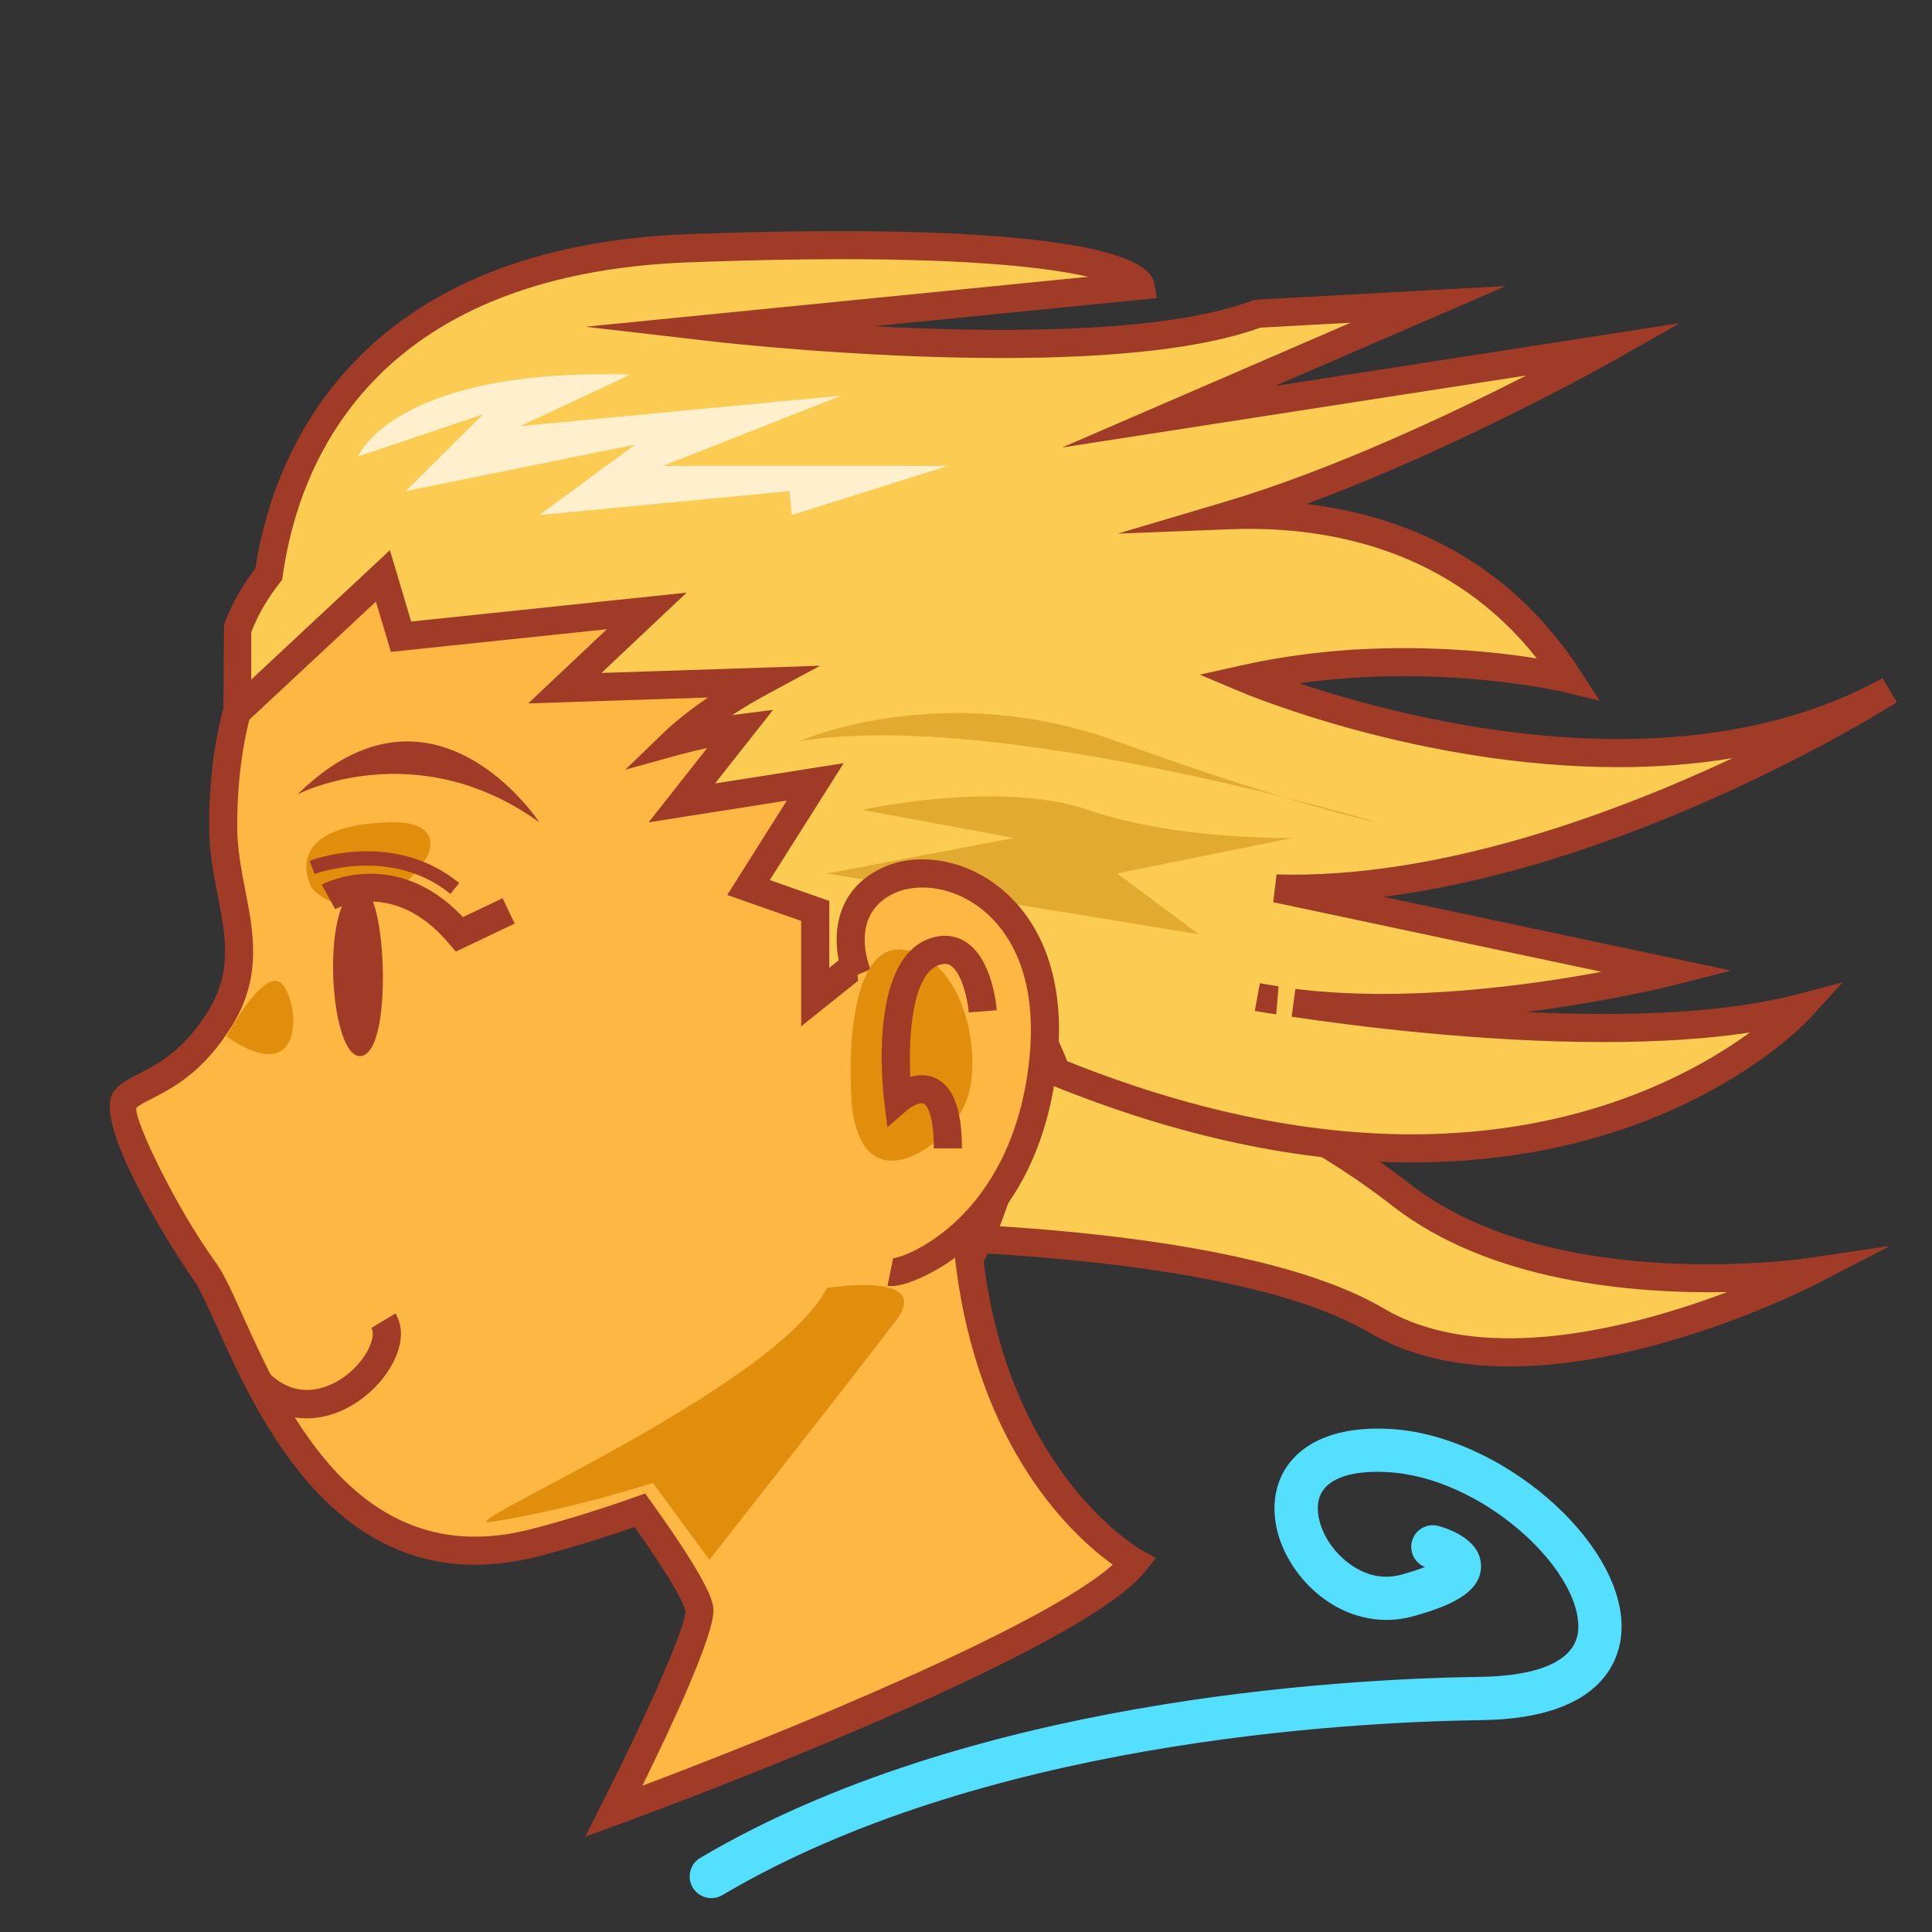 <?xml version="1.0" encoding="utf-8"?>
<!-- Generator: Adobe Illustrator 15.0.2, SVG Export Plug-In . SVG Version: 6.00 Build 0)  -->
<!DOCTYPE svg PUBLIC "-//W3C//DTD SVG 1.1//EN" "http://www.w3.org/Graphics/SVG/1.1/DTD/svg11.dtd">
<svg version="1.1" id="レイヤー_1" xmlns="http://www.w3.org/2000/svg" xmlns:xlink="http://www.w3.org/1999/xlink" x="0px"
	 y="0px" width="64px" height="64px" viewBox="0 0 64 64" style="enable-background:new 0 0 64 64;" xml:space="preserve">
<rect x="0" y="0" width="64" height="64" fill="#333333" stroke="none"/>
<g>
	<path style="fill:#FCCB51;" d="M27.001,40.917c0,0,13.382-0.251,18.608,2.833
		s14.309-1.61,14.309-1.61s-8.584,1.278-13.5-2.556S34.502,33.5,29.001,34.167
		C23.501,34.834,27.001,40.917,27.001,40.917z"/>
	<path style="fill:#A03B27;" d="M49.997,45.265c-1.815,0-3.371-0.375-4.624-1.114
		c-4.36-2.573-14.607-2.773-17.644-2.773c-0.458,0-0.716,0.005-0.719,0.005
		l-0.275,0.005l-0.137-0.237c-0.079-0.137-1.911-3.37-0.803-5.584
		c0.523-1.044,1.583-1.67,3.15-1.86c0.656-0.079,1.346-0.12,2.051-0.12
		c5.235,0,11.253,2.158,15.708,5.632c2.821,2.2,6.928,2.662,9.877,2.662
		c1.9,0,3.255-0.197,3.269-0.199l2.765-0.41l-2.482,1.283
		C59.917,42.663,54.829,45.265,49.997,45.265z M27.729,40.447
		c3.096,0,13.553,0.209,18.117,2.902c1.107,0.653,2.504,0.984,4.151,0.984
		c2.587,0,5.312-0.813,7.215-1.531c-3.076,0.059-7.838-0.323-11.08-2.852
		c-4.299-3.353-10.099-5.436-15.135-5.436c-0.668,0-1.32,0.038-1.939,0.113
		c-1.239,0.15-2.057,0.605-2.431,1.354c-0.674,1.347,0.148,3.493,0.649,4.466
		C27.394,40.447,27.546,40.447,27.729,40.447z"/>
</g>
<path style="fill:#FFB743;" d="M32.107,41.71c0.713-1.373,1.151-2.783,1.409-4.185
	c1.599-8.705,0.999-20.772-12.791-21.241c-9.146-0.31-13.333,3.873-13.333,11.085
	c0,2.326,1.24,4.155-0.079,6.325c-1.318,2.17-2.79,2.202-3.178,2.744
	s1.396,3.954,2.636,5.658c1.24,1.706,3.427,10.99,11.007,8.992
	c1.237-0.326,2.362-0.684,3.417-1.061c0.877,1.222,1.923,2.776,1.972,3.305
	C23.251,54.25,20.335,60,20.335,60s15.083-5.5,17.25-8.25
	C37.585,51.75,32.994,49.24,32.107,41.71z"/>
<path style="fill:#A03B27;" d="M19.387,60.841l0.533-1.051
	c1.356-2.673,2.806-5.887,2.785-6.416c-0.004-0.048-0.091-0.542-1.684-2.79
	c-1.043,0.364-2.069,0.678-3.123,0.956c-0.744,0.195-1.472,0.295-2.163,0.295
	c-4.993,0-7.303-5.122-8.543-7.874c-0.315-0.699-0.588-1.303-0.796-1.59
	c-0.468-0.643-3.394-5.146-2.638-6.202c0.192-0.268,0.494-0.422,0.844-0.601
	c0.63-0.321,1.493-0.761,2.315-2.114c0.78-1.285,0.556-2.441,0.297-3.779
	c-0.141-0.725-0.286-1.476-0.286-2.305c0-7.846,4.75-11.844,13.813-11.55
	c4.784,0.163,8.395,1.718,10.732,4.623c3.805,4.727,3.46,11.944,2.5,17.167
	c-0.28,1.527-0.735,2.898-1.387,4.186c0.884,7.069,5.179,9.523,5.223,9.548
	l0.479,0.265l-0.338,0.431c-2.224,2.821-16.835,8.173-17.456,8.398L19.387,60.841z
	 M21.37,49.474l0.205,0.284c1.987,2.769,2.038,3.324,2.057,3.534
	c0.072,0.792-1.42,3.967-2.354,5.862c4.476-1.683,13.254-5.24,15.584-7.321
	c-1.258-0.903-4.477-3.791-5.216-10.068l-0.017-0.143l0.066-0.126
	c0.645-1.242,1.091-2.568,1.365-4.055c0.924-5.031,1.272-11.962-2.311-16.416
	c-2.161-2.685-5.538-4.124-10.039-4.276c-8.549-0.292-12.852,3.296-12.852,10.621
	c0,0.74,0.137,1.445,0.269,2.128c0.271,1.399,0.552,2.847-0.415,4.438
	c-0.959,1.58-2,2.11-2.688,2.461c-0.221,0.112-0.45,0.229-0.509,0.312
	c-0.055,0.443,1.324,3.313,2.633,5.114c0.265,0.364,0.542,0.978,0.892,1.755
	c1.235,2.74,3.303,7.326,7.695,7.326c0.611,0,1.259-0.09,1.925-0.266
	c1.14-0.3,2.246-0.644,3.379-1.048L21.37,49.474z"/>
<path style="fill:#A03B27;" d="M9.863,26.309c0,0,3.912-2.016,8.002,0.93
	C17.866,27.239,14.361,21.89,9.863,26.309z"/>
<path style="fill:#E08E0B;" d="M10.338,29.432c0,0-1.21-2.038,2.477-2.193
	S12.175,31.447,10.338,29.432z"/>
<path style="fill:#A03B27;" d="M15.098,31.524L14.866,31.25
	c-1.808-2.143-3.683-1.174-3.762-1.131l-0.447-0.816
	c0.025-0.013,2.433-1.299,4.679,1.077l1.313-0.625l0.4,0.84L15.098,31.524z"/>
<path style="fill:#A03B27;" d="M11.966,29.4c0.823-0.045,1.084,5.427,0,5.582
	C10.882,35.138,10.571,29.478,11.966,29.4z"/>
<path style="fill:#A03B27;" d="M14.92,29.612c-1.96-1.597-4.474-0.67-4.499-0.661
	l-0.166-0.435c0.112-0.043,2.785-1.037,4.958,0.735L14.92,29.612z"/>
<g>
	<path style="fill:#FCCB51;" d="M42.855,33.22c5.634,0.709,12.442-1.026,12.442-1.026
		l-13.024-2.761c9.537,0.279,20.312-6.558,20.312-6.558
		c-8.838,4.884-21.318-0.388-21.318-0.388c5.58-1.241,10.697,0,10.697,0
		C48.93,17.805,44.25,16.93,40.711,17.067c5.824-1.729,12.494-5.511,12.494-5.511
		l-14.495,2.249l8.604-3.721l-5.658,0.31c-5.193,1.938-17.907,0.465-17.907,0.465
		l14.03-1.395c0,0-0.31-1.783-14.959-1.24
		C11.695,8.636,9.375,15.656,8.904,19.015c-0.449,0.57-0.808,1.184-1.047,1.843
		v2.722l4.827-4.504l0.6,2.015l8.139-0.853l-2.712,2.558l6.49-0.214
		c-1.81,0.974-2.848,1.977-2.848,1.977c0.751-0.208,1.48-0.348,2.184-0.438
		l-1.951,2.474l4.419-0.696l-2.21,3.501l2.21,0.775v2.854l3.565-2.854
		c2.912,1.082,4.418,5.333,4.418,5.333c16.589,6.745,24.649-2.117,24.649-2.117
		C54.46,34.744,45.975,33.687,42.855,33.22z M42.348,33.143
		c-0.44-0.069-0.692-0.113-0.692-0.113
		C41.882,33.073,42.115,33.105,42.348,33.143z"/>
	<path style="fill:#A03B27;" d="M46.773,38.507c-3.747,0-7.771-0.864-11.959-2.567l-0.193-0.078
		l-0.07-0.197c-0.014-0.039-1.385-3.821-3.903-4.955l-4.108,3.288v-3.492
		l-2.45-0.859l1.975-3.127l-4.579,0.721l1.94-2.461
		c-0.32,0.067-0.637,0.144-0.949,0.229l-1.762,0.488l1.315-1.271
		c0.03-0.029,0.528-0.506,1.421-1.12l-5.953,0.196l2.605-2.458L12.949,21.594
		l-0.496-1.666l-5.061,4.722l0.028-3.951c0.233-0.643,0.583-1.272,1.041-1.873
		c0.494-3.287,2.884-10.644,14.34-11.069c9.602-0.356,15.195,0.245,15.435,1.625
		l0.086,0.493l-9.368,0.932c1.31,0.07,2.764,0.121,4.229,0.121
		c3.786,0,6.581-0.327,8.309-0.972l0.138-0.029l8.258-0.452l-7.654,3.311
		l13.413-2.081l-2.212,1.254c-0.058,0.033-5.059,2.854-10.158,4.737
		c3.038,0.358,6.594,1.703,9.079,5.536l0.635,0.979l-1.135-0.274
		c-0.022-0.005-2.264-0.539-5.335-0.539c-1.197,0-2.362,0.08-3.481,0.238
		c2.153,0.718,6.228,1.845,10.569,1.845c3.387,0,6.332-0.679,8.753-2.017
		l0.474,0.8c-0.382,0.243-8.549,5.369-17.011,6.443L57.344,32.152l-1.931,0.492
		c-0.031,0.008-2.09,0.527-4.863,0.882c0.846,0.04,1.709,0.063,2.57,0.063
		c2.6,0,4.753-0.218,6.401-0.648l1.515-0.396l-1.054,1.158
		C59.805,33.9,55.515,38.507,46.773,38.507z M35.353,35.153
		c4.009,1.608,7.851,2.423,11.421,2.423c5.644,0,9.367-2.042,11.195-3.374
		c-1.395,0.212-3.018,0.318-4.849,0.318c-4.104,0-8.235-0.526-10.333-0.841
		l0.126-0.921c0.879,0.11,1.845,0.167,2.872,0.167
		c2.743,0,5.466-0.397,7.269-0.732L42.177,29.887l0.11-0.92
		c5.33,0.153,11.132-1.99,15.112-3.855c-1.197,0.201-2.462,0.301-3.791,0.301
		h-0.001c-6.531,0-12.279-2.397-12.521-2.499l-1.341-0.566l1.421-0.316
		c1.679-0.373,3.479-0.562,5.354-0.562c1.858,0,3.404,0.184,4.39,0.342
		c-2.779-3.52-6.656-4.292-9.524-4.292c-0.223,0-0.441,0.004-0.657,0.013
		l-3.699,0.144l3.549-1.054c3.581-1.063,7.522-2.931,9.979-4.184l-15.37,2.384
		l9.553-4.132L41.75,10.854c-1.835,0.667-4.717,1.006-8.566,1.006
		c-4.782,0-9.442-0.534-9.489-0.539l-4.292-0.497l16.647-1.655
		c-1.243-0.285-3.625-0.583-8.143-0.583c-1.529,0-3.235,0.035-5.071,0.103
		C12.329,9.078,9.886,15.366,9.365,19.08l-0.017,0.125l-0.078,0.099
		c-0.416,0.528-0.734,1.08-0.947,1.639v1.568l4.593-4.286l0.704,2.364
		l9.124-0.956l-2.819,2.659l7.244-0.239l-1.747,0.94
		c-0.438,0.236-0.831,0.474-1.172,0.699c0.076-0.011,0.152-0.021,0.229-0.031
		l1.129-0.145l-1.921,2.437l4.26-0.671L25.5,29.154l1.971,0.691v2.215l3.015-2.414
		l0.247,0.092C33.474,30.758,35.003,34.266,35.353,35.153z M42.275,33.602
		l-0.195-0.03c-0.173-0.026-0.345-0.053-0.514-0.085l0.169-0.915l0.621,0.102
		L42.275,33.602z"/>
</g>
<path style="fill:#E2AB30;" d="M28.554,26.828c0,0,4.574-1.007,7.482,0
	c2.905,1.007,6.781,0.93,6.781,0.93l-5.813,1.177l2.713,2.015l-12.325-2.015
	l6.202-1.177L28.554,26.828z"/>
<path style="fill:#FFB743;" d="M28.407,32.292c0,0-0.929-2.205,1.008-3.118
	c1.938-0.913,5.812,0.714,5.116,6.218c-0.698,5.504-4.65,6.823-5.038,6.745"/>
<path style="fill:#A03B27;" d="M29.525,42.604c-0.045,0-0.086-0.003-0.124-0.011l0.184-0.912
	c0.437-0.029,3.849-1.332,4.485-6.348c0.412-3.264-0.864-4.724-1.663-5.304
	c-1.011-0.734-2.132-0.749-2.794-0.435c-1.516,0.714-0.808,2.443-0.777,2.516
	l-0.857,0.361c-0.381-0.905-0.613-2.846,1.238-3.719
	c1.112-0.522,2.58-0.317,3.737,0.524c0.965,0.7,2.512,2.434,2.039,6.173
	c-0.439,3.46-2.088,5.305-3.395,6.242C30.853,42.228,29.986,42.604,29.525,42.604
	z"/>
<path style="fill:#E08E0B;" d="M28.185,35.834c0,0-0.211-4.653,1.763-4.37S32.601,34.959,32,36.5
	S28.17,40.28,28.185,35.834z"/>
<path style="fill:#FFEFCC;" d="M11.858,15.122c0,0,1.192-2.945,9.022-2.713l-3.642,1.706
	l10.619-1.007l-5.891,2.325h9.434l-5.171,1.628l-0.077-0.792l-8.286,0.792
	l3.17-2.332l-7.598,1.54l2.559-2.542L11.858,15.122z"/>
<path style="fill:#E2AB30;" d="M26.461,24.56c0,0,4.726-2.112,10.542,0
	c5.813,2.113,8.605,2.679,8.605,2.679S32.974,23.455,26.461,24.56z"/>
<path style="fill:#A03B27;" d="M31.865,38.041H30.934c0-1.049-0.21-1.425-0.335-1.482
	c-0.132-0.06-0.422,0.105-0.542,0.21l-0.661,0.573l-0.106-0.868
	c-0.06-0.496-0.527-4.856,1.632-5.423c0.41-0.109,0.8-0.043,1.126,0.189
	c0.821,0.583,0.958,2.059,0.971,2.225l-0.927,0.073
	c-0.031-0.39-0.215-1.28-0.583-1.54c-0.071-0.05-0.167-0.095-0.351-0.047
	c-0.921,0.242-1.075,2.302-1.002,3.724c0.25-0.073,0.54-0.094,0.829,0.039
	C31.577,35.982,31.865,36.744,31.865,38.041z"/>
<path style="fill:#A03B27;" d="M10.164,46.984c-0.625,0-1.281-0.231-1.891-0.822l0.647-0.668
	c1.101,1.067,2.255,0.3,2.583,0.041c0.659-0.523,0.971-1.261,0.8-1.546
	l0.797-0.479c0.514,0.854-0.141,2.056-1.018,2.752
	C11.558,46.681,10.88,46.984,10.164,46.984z"/>
<path style="fill:#E08E0B;" d="M16.264,50.417c-1.589,0.253,9.435-4.417,11.128-7.75
	c0,0,3.544-0.584,2.285,1.083s-6.179,7.92-6.179,7.92l-1.869-2.548
	C21.629,49.122,19,49.981,16.264,50.417z"/>
<path style="fill:#E08E0B;" d="M7.501,34.334c0,0,1.25-2.334,1.833-1.75
	S10.168,36.168,7.501,34.334z"/>
<path style="fill:#55DFFF;" d="M23.564,62.878c-0.245,0-0.484-0.126-0.618-0.353
	c-0.201-0.341-0.088-0.78,0.252-0.981c8.812-5.208,21.029-5.929,25.872-5.997
	c1.189-0.017,3.189-0.251,3.214-1.63c0.036-1.994-3.235-4.996-6.337-5.152
	c-1.148-0.062-1.927,0.196-2.188,0.716c-0.24,0.477-0.058,1.237,0.445,1.85
	c0.228,0.276,1.055,1.153,2.227,0.829c0.337-0.094,0.588-0.179,0.773-0.252
	c-0.34-0.132-0.529-0.504-0.428-0.862c0.107-0.38,0.503-0.603,0.885-0.494
	c0.422,0.119,1.402,0.488,1.4,1.336c-0.002,0.908-1.138,1.346-2.248,1.653
	c-1.33,0.371-2.755-0.128-3.717-1.301c-0.879-1.069-1.121-2.406-0.618-3.404
	c0.31-0.612,1.187-1.621,3.541-1.502c3.649,0.184,7.751,3.705,7.698,6.61
	c-0.016,0.894-0.499,2.979-4.628,3.037c-4.729,0.066-16.645,0.765-25.162,5.798
	C23.813,62.846,23.688,62.878,23.564,62.878z"/>
</svg>
